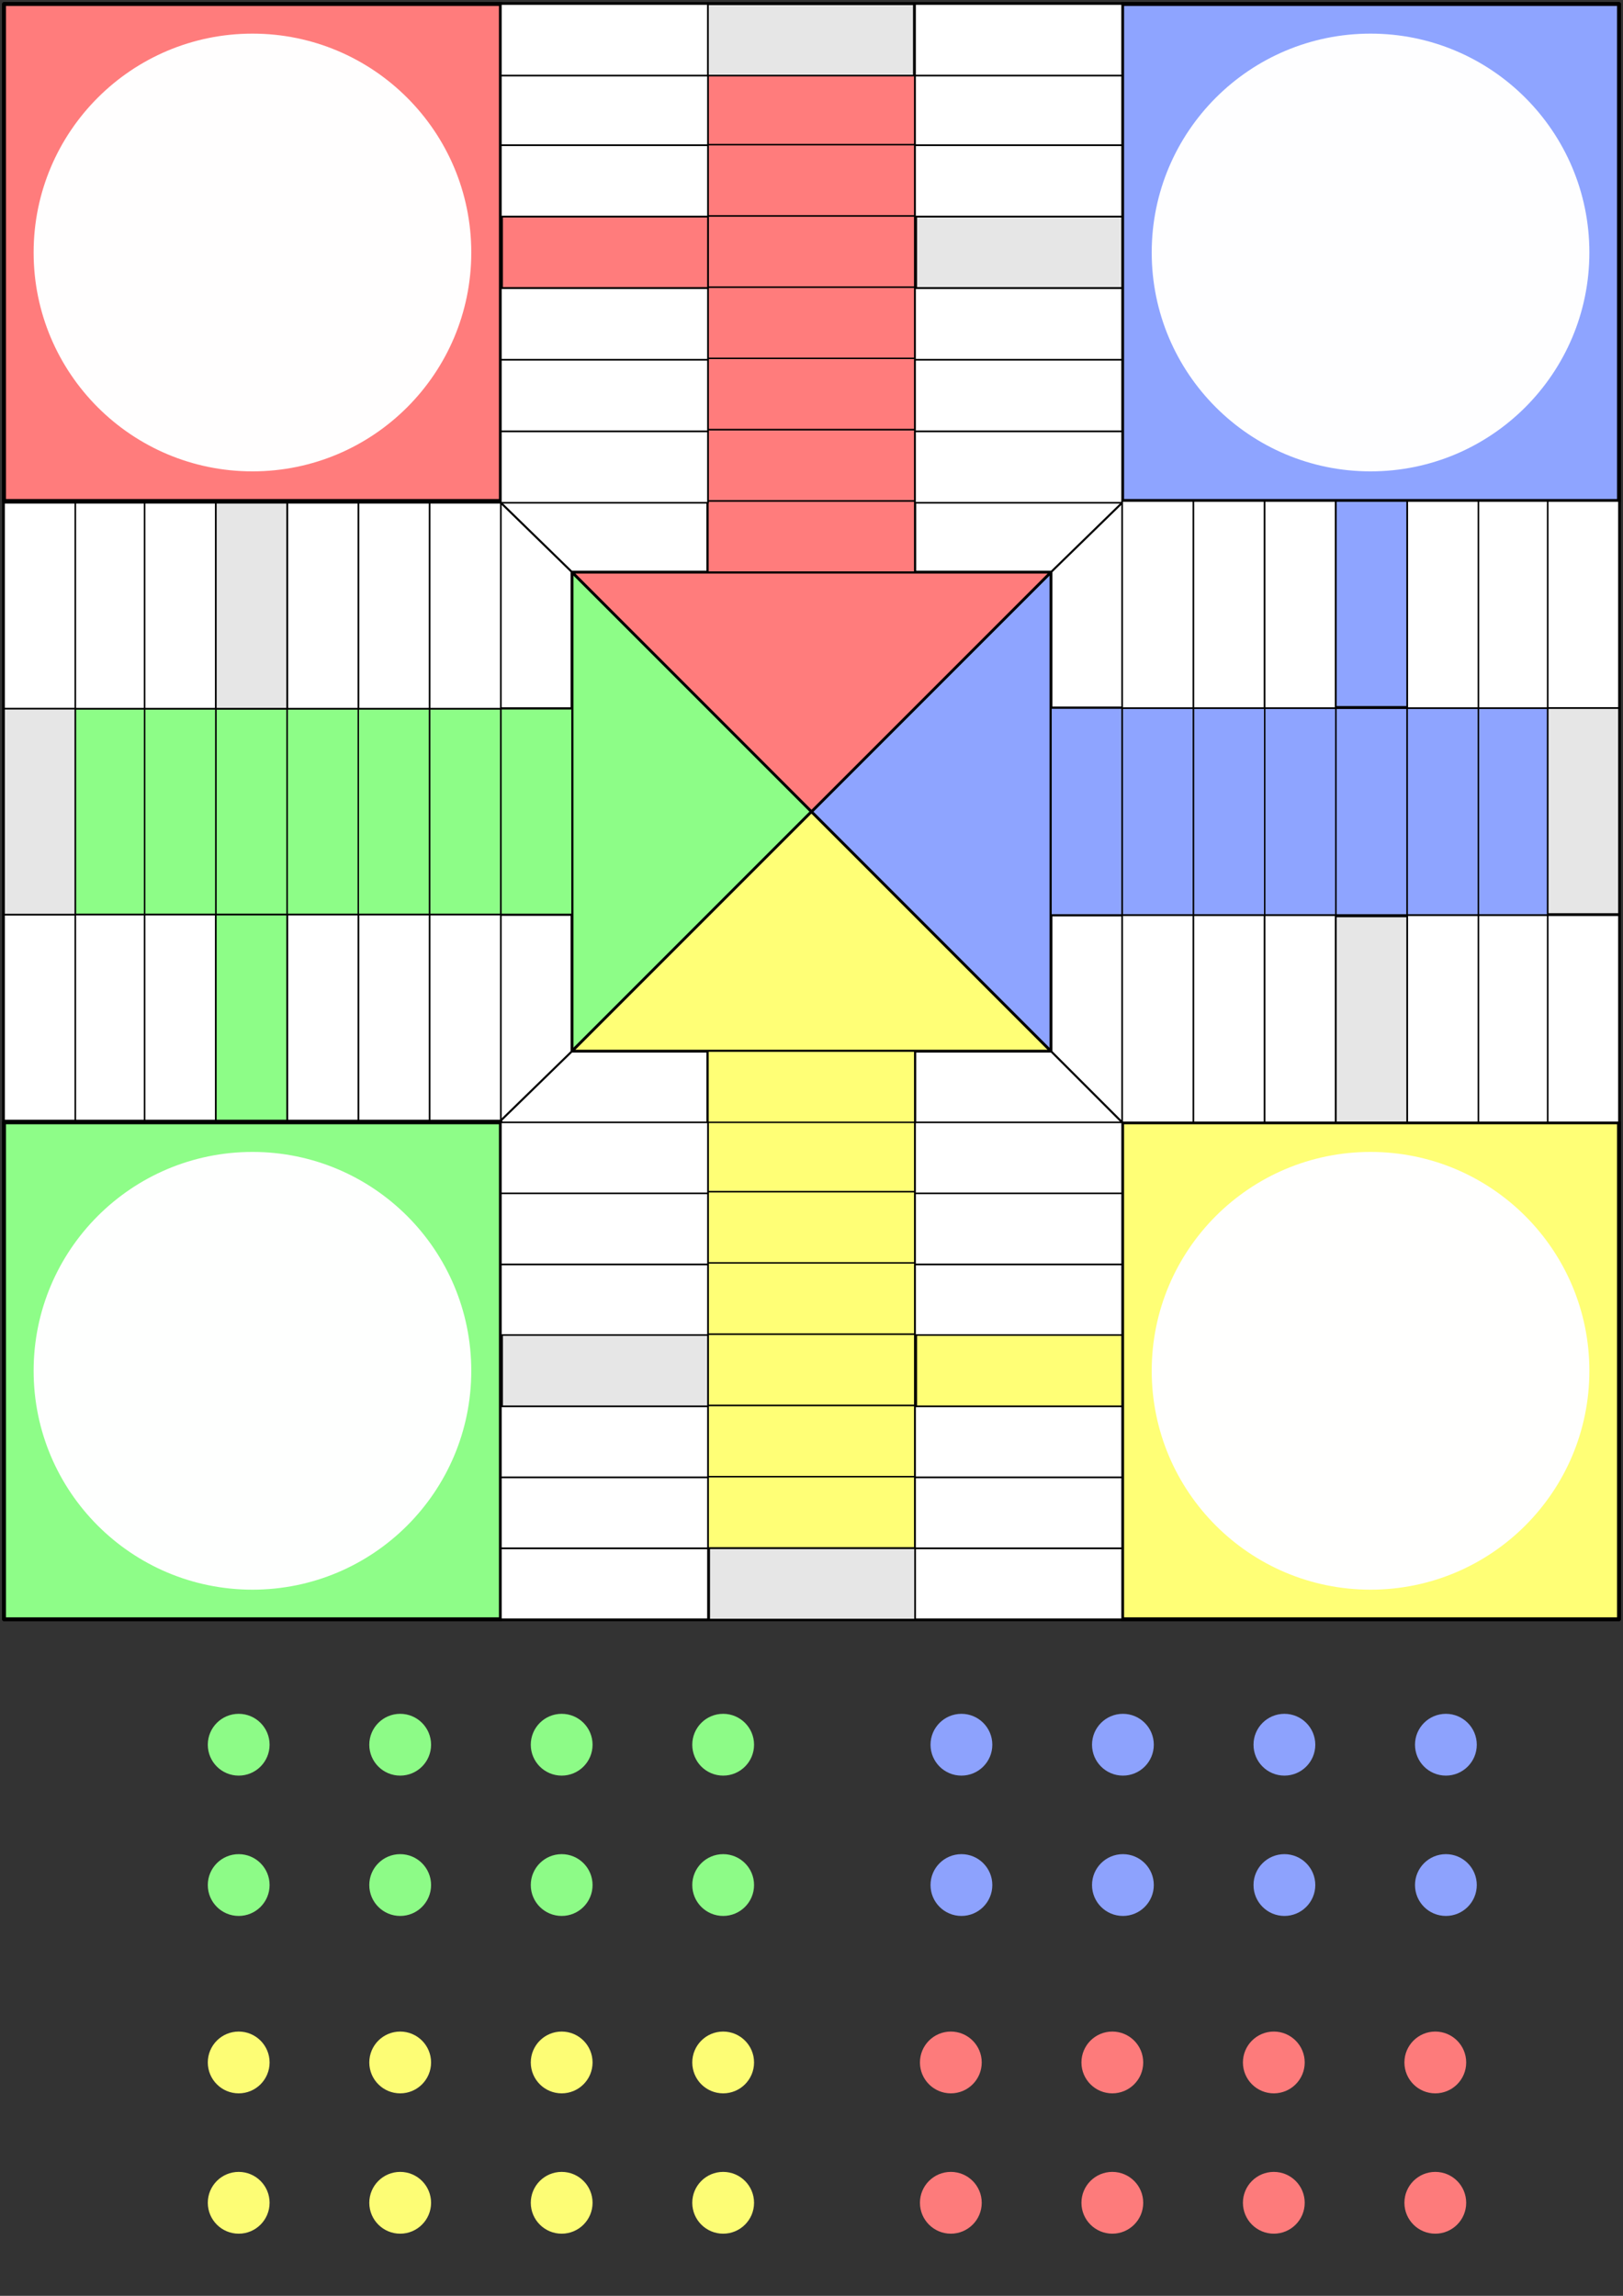 <?xml version="1.0" encoding="UTF-8" standalone="no"?>
<!-- Created with Inkscape (http://www.inkscape.org/) -->

<svg
   xmlns:dc="http://purl.org/dc/elements/1.1/"
   xmlns:cc="http://creativecommons.org/ns#"
   xmlns:rdf="http://www.w3.org/1999/02/22-rdf-syntax-ns#"
   xmlns:svg="http://www.w3.org/2000/svg"
   xmlns="http://www.w3.org/2000/svg"
   xmlns:sodipodi="http://sodipodi.sourceforge.net/DTD/sodipodi-0.dtd"
   xmlns:inkscape="http://www.inkscape.org/namespaces/inkscape"
   width="210mm"
   height="297mm"
   viewBox="0 0 210 297"
   version="1.1"
   id="svg8"
   inkscape:version="0.92.2 5c3e80d, 2017-08-06"
   sodipodi:docname="board.svg">
  <rect x="0" y="0" width="210" height="297" fill="#333333" stroke="none"/>
  <defs
     id="defs2" />
  <sodipodi:namedview
     id="base"
     pagecolor="#ffffff"
     bordercolor="#666666"
     borderopacity="1.0"
     inkscape:pageopacity="0.0"
     inkscape:pageshadow="2"
     inkscape:zoom="0.2730878"
     inkscape:cx="417.12947"
     inkscape:cy="626.01305"
     inkscape:document-units="mm"
     inkscape:current-layer="layer1"
     showgrid="false"
     inkscape:snap-intersection-paths="true"
     inkscape:object-paths="true"
     inkscape:window-width="1360"
     inkscape:window-height="768"
     inkscape:window-x="0"
     inkscape:window-y="0"
     inkscape:window-maximized="0" />
  <g
     inkscape:groupmode="layer"
     id="layer2"
     inkscape:label="back"
     sodipodi:insensitive="true">
    <rect
       style="opacity:1;fill:#ffffff;fill-opacity:1;stroke:#000000;stroke-width:0.5;stroke-linecap:round;stroke-linejoin:round;stroke-miterlimit:4;stroke-dasharray:none;stroke-dashoffset:0;stroke-opacity:1"
       id="rect815"
       width="208.953"
       height="208.953"
       x="0.524"
       y="0.524" />
  </g>
  <g
     inkscape:label="Layer 1"
     inkscape:groupmode="layer"
     id="layer1">
    <rect
       style="opacity:0.99;fill:#8dfd87;fill-opacity:1;stroke:#000000;stroke-width:0.5;stroke-linecap:round;stroke-linejoin:round;stroke-miterlimit:4;stroke-dasharray:none;stroke-dashoffset:0;stroke-opacity:1"
       id="rect819"
       width="64.283"
       height="64.283"
       x="0.524"
       y="145.193" />
    <rect
       y="145.193"
       x="145.193"
       height="64.283"
       width="64.283"
       id="rect821"
       style="opacity:1;fill:#ffff76;fill-opacity:1;stroke:#000000;stroke-width:0.5;stroke-linecap:round;stroke-linejoin:round;stroke-miterlimit:4;stroke-dasharray:none;stroke-dashoffset:0;stroke-opacity:1" />
    <rect
       style="opacity:1;fill:#8ea4ff;fill-opacity:1;stroke:#000000;stroke-width:0.5;stroke-linecap:round;stroke-linejoin:round;stroke-miterlimit:4;stroke-dasharray:none;stroke-dashoffset:0;stroke-opacity:1"
       id="rect823"
       width="64.283"
       height="64.283"
       x="145.193"
       y="0.524" />
    <rect
       y="0.524"
       x="0.524"
       height="64.283"
       width="64.283"
       id="rect825"
       style="opacity:1;fill:#ff7c7c;fill-opacity:1;stroke:#000000;stroke-width:0.5;stroke-linecap:round;stroke-linejoin:round;stroke-miterlimit:4;stroke-dasharray:none;stroke-dashoffset:0;stroke-opacity:1" />
    <rect
       y="74.027"
       x="74.027"
       height="61.945"
       width="61.945"
       id="rect817"
       style="opacity:1;fill:#ffffff;fill-opacity:1;stroke:#000000;stroke-width:0.396;stroke-linecap:round;stroke-linejoin:round;stroke-miterlimit:4;stroke-dasharray:none;stroke-dashoffset:0;stroke-opacity:1" />
    <path
       style="fill:#8dfd87;fill-opacity:1;stroke:#000000;stroke-width:0.349px;stroke-linecap:round;stroke-linejoin:round;stroke-opacity:1"
       d="M 74.027,74.027 105,105 74.027,135.973 V 74.027"
       id="path831"
       inkscape:connector-curvature="0" />
    <path
       style="fill:#ffff76;fill-opacity:1;stroke:#000000;stroke-width:0.349px;stroke-linecap:round;stroke-linejoin:round;stroke-opacity:1"
       d="m 74.027,135.973 30.973,-30.973 30.973,30.973 H 74.027"
       id="path833"
       inkscape:connector-curvature="0" />
    <path
       style="fill:#8ea4ff;fill-opacity:1;stroke:#000000;stroke-width:0.349px;stroke-linecap:round;stroke-linejoin:round;stroke-opacity:1"
       d="m 135.973,74.027 -30.973,30.973 30.973,30.973 z"
       id="path835"
       inkscape:connector-curvature="0" />
    <path
       style="fill:#ff7c7c;fill-opacity:1;stroke:#000000;stroke-width:0.349px;stroke-linecap:round;stroke-linejoin:round;stroke-opacity:1"
       d="M 74.027,74.027 105,105 135.973,74.027 Z"
       id="path837"
       inkscape:connector-curvature="0" />
    <g
       id="g968"
       transform="matrix(0.922,0,0,1.137,0.041,-14.395)"
       style="fill:#8dfd87;fill-opacity:1">
      <rect
         y="93.285"
         x="0.524"
         height="23.43"
         width="79.703"
         id="rect853"
         style="opacity:1;fill:#8dfd87;fill-opacity:1;stroke:#000000;stroke-width:0.297;stroke-linecap:round;stroke-linejoin:round;stroke-miterlimit:4;stroke-dasharray:none;stroke-dashoffset:0;stroke-opacity:1" />
      <rect
         y="93.286"
         x="70.23"
         height="23.427"
         width="9.997"
         id="rect931"
         style="opacity:1;fill:#8dfd87;fill-opacity:1;stroke:#000000;stroke-width:0.203;stroke-linecap:round;stroke-linejoin:round;stroke-miterlimit:4;stroke-dasharray:none;stroke-dashoffset:0;stroke-opacity:1" />
      <rect
         style="opacity:1;fill:#8dfd87;fill-opacity:1;stroke:#000000;stroke-width:0.203;stroke-linecap:round;stroke-linejoin:round;stroke-miterlimit:4;stroke-dasharray:none;stroke-dashoffset:0;stroke-opacity:1"
         id="rect945"
         width="9.997"
         height="23.427"
         x="60.233"
         y="93.286" />
      <rect
         y="93.286"
         x="50.235"
         height="23.427"
         width="9.997"
         id="rect947"
         style="opacity:1;fill:#8dfd87;fill-opacity:1;stroke:#000000;stroke-width:0.203;stroke-linecap:round;stroke-linejoin:round;stroke-miterlimit:4;stroke-dasharray:none;stroke-dashoffset:0;stroke-opacity:1" />
      <rect
         style="opacity:1;fill:#8dfd87;fill-opacity:1;stroke:#000000;stroke-width:0.203;stroke-linecap:round;stroke-linejoin:round;stroke-miterlimit:4;stroke-dasharray:none;stroke-dashoffset:0;stroke-opacity:1"
         id="rect949"
         width="9.997"
         height="23.427"
         x="40.238"
         y="93.286" />
      <rect
         y="93.286"
         x="30.241"
         height="23.427"
         width="9.997"
         id="rect951"
         style="opacity:1;fill:#8dfd87;fill-opacity:1;stroke:#000000;stroke-width:0.203;stroke-linecap:round;stroke-linejoin:round;stroke-miterlimit:4;stroke-dasharray:none;stroke-dashoffset:0;stroke-opacity:1" />
      <rect
         style="opacity:1;fill:#8dfd87;fill-opacity:1;stroke:#000000;stroke-width:0.203;stroke-linecap:round;stroke-linejoin:round;stroke-miterlimit:4;stroke-dasharray:none;stroke-dashoffset:0;stroke-opacity:1"
         id="rect953"
         width="9.997"
         height="23.427"
         x="20.244"
         y="93.286" />
      <rect
         y="93.286"
         x="10.247"
         height="23.427"
         width="9.997"
         id="rect955"
         style="opacity:1;fill:#8dfd87;fill-opacity:1;stroke:#000000;stroke-width:0.203;stroke-linecap:round;stroke-linejoin:round;stroke-miterlimit:4;stroke-dasharray:none;stroke-dashoffset:0;stroke-opacity:1" />
      <rect
         style="opacity:1;fill:#8dfd87;fill-opacity:1;stroke:#000000;stroke-width:0.203;stroke-linecap:round;stroke-linejoin:round;stroke-miterlimit:4;stroke-dasharray:none;stroke-dashoffset:0;stroke-opacity:1"
         id="rect957"
         width="9.997"
         height="23.427"
         x="0.524"
         y="93.286" />
    </g>
    <rect
       style="opacity:1;fill:#ffffff;fill-opacity:1;stroke:#000000;stroke-width:0.208;stroke-linecap:round;stroke-linejoin:round;stroke-miterlimit:4;stroke-dasharray:none;stroke-dashoffset:0;stroke-opacity:1"
       id="rect994"
       width="9.219"
       height="26.638"
       x="55.586"
       y="65.042" />
    <rect
       y="65.042"
       x="46.367"
       height="26.638"
       width="9.219"
       id="rect996"
       style="opacity:1;fill:#ffffff;fill-opacity:1;stroke:#000000;stroke-width:0.208;stroke-linecap:round;stroke-linejoin:round;stroke-miterlimit:4;stroke-dasharray:none;stroke-dashoffset:0;stroke-opacity:1" />
    <rect
       style="opacity:1;fill:#ffffff;fill-opacity:1;stroke:#000000;stroke-width:0.208;stroke-linecap:round;stroke-linejoin:round;stroke-miterlimit:4;stroke-dasharray:none;stroke-dashoffset:0;stroke-opacity:1"
       id="rect998"
       width="9.219"
       height="26.638"
       x="37.148"
       y="65.042" />
    <rect
       y="65.042"
       x="27.929"
       height="26.638"
       width="9.219"
       id="rect1000"
       style="opacity:1;fill:#ffffff;fill-opacity:1;stroke:#000000;stroke-width:0.208;stroke-linecap:round;stroke-linejoin:round;stroke-miterlimit:4;stroke-dasharray:none;stroke-dashoffset:0;stroke-opacity:1" />
    <rect
       style="opacity:1;fill:#ffffff;fill-opacity:1;stroke:#000000;stroke-width:0.208;stroke-linecap:round;stroke-linejoin:round;stroke-miterlimit:4;stroke-dasharray:none;stroke-dashoffset:0;stroke-opacity:1"
       id="rect1002"
       width="9.219"
       height="26.638"
       x="18.71"
       y="65.042" />
    <rect
       y="65.042"
       x="9.491"
       height="26.638"
       width="9.219"
       id="rect1004"
       style="opacity:1;fill:#ffffff;fill-opacity:1;stroke:#000000;stroke-width:0.208;stroke-linecap:round;stroke-linejoin:round;stroke-miterlimit:4;stroke-dasharray:none;stroke-dashoffset:0;stroke-opacity:1" />
    <rect
       style="opacity:1;fill:#ffffff;fill-opacity:1;stroke:#000000;stroke-width:0.208;stroke-linecap:round;stroke-linejoin:round;stroke-miterlimit:4;stroke-dasharray:none;stroke-dashoffset:0;stroke-opacity:1"
       id="rect1006"
       width="9.219"
       height="26.638"
       x="0.524"
       y="65.042" />
    <rect
       y="118.319"
       x="55.586"
       height="26.638"
       width="9.219"
       id="rect1014"
       style="opacity:1;fill:#ffffff;fill-opacity:1;stroke:#000000;stroke-width:0.208;stroke-linecap:round;stroke-linejoin:round;stroke-miterlimit:4;stroke-dasharray:none;stroke-dashoffset:0;stroke-opacity:1" />
    <rect
       style="opacity:1;fill:#ffffff;fill-opacity:1;stroke:#000000;stroke-width:0.208;stroke-linecap:round;stroke-linejoin:round;stroke-miterlimit:4;stroke-dasharray:none;stroke-dashoffset:0;stroke-opacity:1"
       id="rect1016"
       width="9.219"
       height="26.638"
       x="46.367"
       y="118.319" />
    <rect
       y="118.319"
       x="37.148"
       height="26.638"
       width="9.219"
       id="rect1018"
       style="opacity:1;fill:#ffffff;fill-opacity:1;stroke:#000000;stroke-width:0.208;stroke-linecap:round;stroke-linejoin:round;stroke-miterlimit:4;stroke-dasharray:none;stroke-dashoffset:0;stroke-opacity:1" />
    <rect
       style="opacity:1;fill:#ffffff;fill-opacity:1;stroke:#000000;stroke-width:0.208;stroke-linecap:round;stroke-linejoin:round;stroke-miterlimit:4;stroke-dasharray:none;stroke-dashoffset:0;stroke-opacity:1"
       id="rect1020"
       width="9.219"
       height="26.638"
       x="27.929"
       y="118.319" />
    <rect
       y="118.319"
       x="18.71"
       height="26.638"
       width="9.219"
       id="rect1022"
       style="opacity:1;fill:#ffffff;fill-opacity:1;stroke:#000000;stroke-width:0.208;stroke-linecap:round;stroke-linejoin:round;stroke-miterlimit:4;stroke-dasharray:none;stroke-dashoffset:0;stroke-opacity:1" />
    <rect
       style="opacity:1;fill:#ffffff;fill-opacity:1;stroke:#000000;stroke-width:0.208;stroke-linecap:round;stroke-linejoin:round;stroke-miterlimit:4;stroke-dasharray:none;stroke-dashoffset:0;stroke-opacity:1"
       id="rect1024"
       width="9.219"
       height="26.638"
       x="9.491"
       y="118.319" />
    <rect
       y="118.319"
       x="0.524"
       height="26.638"
       width="9.219"
       id="rect1026"
       style="opacity:1;fill:#ffffff;fill-opacity:1;stroke:#000000;stroke-width:0.208;stroke-linecap:round;stroke-linejoin:round;stroke-miterlimit:4;stroke-dasharray:none;stroke-dashoffset:0;stroke-opacity:1" />
    <g
       transform="matrix(0,0.922,-1.144,0,225.096,0.041)"
       id="g1080"
       style="fill:#ff7c7c;fill-opacity:1">
      <rect
         style="opacity:1;fill:#ff7c7c;fill-opacity:1;stroke:#000000;stroke-width:0.297;stroke-linecap:round;stroke-linejoin:round;stroke-miterlimit:4;stroke-dasharray:none;stroke-dashoffset:0;stroke-opacity:1"
         id="rect1062"
         width="79.703"
         height="23.43"
         x="0.524"
         y="93.285" />
      <rect
         style="opacity:1;fill:#ff7c7c;fill-opacity:1;stroke:#000000;stroke-width:0.203;stroke-linecap:round;stroke-linejoin:round;stroke-miterlimit:4;stroke-dasharray:none;stroke-dashoffset:0;stroke-opacity:1"
         id="rect1064"
         width="9.997"
         height="23.427"
         x="70.23"
         y="93.286" />
      <rect
         y="93.286"
         x="60.233"
         height="23.427"
         width="9.997"
         id="rect1066"
         style="opacity:1;fill:#ff7c7c;fill-opacity:1;stroke:#000000;stroke-width:0.203;stroke-linecap:round;stroke-linejoin:round;stroke-miterlimit:4;stroke-dasharray:none;stroke-dashoffset:0;stroke-opacity:1" />
      <rect
         style="opacity:1;fill:#ff7c7c;fill-opacity:1;stroke:#000000;stroke-width:0.203;stroke-linecap:round;stroke-linejoin:round;stroke-miterlimit:4;stroke-dasharray:none;stroke-dashoffset:0;stroke-opacity:1"
         id="rect1068"
         width="9.997"
         height="23.427"
         x="50.235"
         y="93.286" />
      <rect
         y="93.286"
         x="40.238"
         height="23.427"
         width="9.997"
         id="rect1070"
         style="opacity:1;fill:#ff7c7c;fill-opacity:1;stroke:#000000;stroke-width:0.203;stroke-linecap:round;stroke-linejoin:round;stroke-miterlimit:4;stroke-dasharray:none;stroke-dashoffset:0;stroke-opacity:1" />
      <rect
         style="opacity:1;fill:#ff7c7c;fill-opacity:1;stroke:#000000;stroke-width:0.203;stroke-linecap:round;stroke-linejoin:round;stroke-miterlimit:4;stroke-dasharray:none;stroke-dashoffset:0;stroke-opacity:1"
         id="rect1072"
         width="9.997"
         height="23.427"
         x="30.241"
         y="93.286" />
      <rect
         y="93.286"
         x="20.244"
         height="23.427"
         width="9.997"
         id="rect1074"
         style="opacity:1;fill:#ff7c7c;fill-opacity:1;stroke:#000000;stroke-width:0.203;stroke-linecap:round;stroke-linejoin:round;stroke-miterlimit:4;stroke-dasharray:none;stroke-dashoffset:0;stroke-opacity:1" />
      <rect
         style="opacity:1;fill:#ff7c7c;fill-opacity:1;stroke:#000000;stroke-width:0.203;stroke-linecap:round;stroke-linejoin:round;stroke-miterlimit:4;stroke-dasharray:none;stroke-dashoffset:0;stroke-opacity:1"
         id="rect1076"
         width="9.997"
         height="23.427"
         x="10.247"
         y="93.286" />
      <rect
         y="93.286"
         x="0.524"
         height="23.427"
         width="9.997"
         id="rect1078"
         style="opacity:1;fill:#ff7c7c;fill-opacity:1;stroke:#000000;stroke-width:0.203;stroke-linecap:round;stroke-linejoin:round;stroke-miterlimit:4;stroke-dasharray:none;stroke-dashoffset:0;stroke-opacity:1" />
    </g>
    <rect
       y="-145.193"
       x="55.787"
       height="26.796"
       width="9.253"
       id="rect1086"
       style="opacity:1;fill:#ffffff;fill-opacity:1;stroke:#000000;stroke-width:0.209;stroke-linecap:round;stroke-linejoin:round;stroke-miterlimit:4;stroke-dasharray:none;stroke-dashoffset:0;stroke-opacity:1"
       transform="rotate(90)" />
    <rect
       style="opacity:1;fill:#ffffff;fill-opacity:1;stroke:#000000;stroke-width:0.209;stroke-linecap:round;stroke-linejoin:round;stroke-miterlimit:4;stroke-dasharray:none;stroke-dashoffset:0;stroke-opacity:1"
       id="rect1088"
       width="9.253"
       height="26.795"
       x="46.535"
       y="-145.192"
       transform="rotate(90)" />
    <rect
       y="-145.192"
       x="37.282"
       height="26.795"
       width="9.253"
       id="rect1090"
       style="opacity:1;fill:#ffffff;fill-opacity:1;stroke:#000000;stroke-width:0.209;stroke-linecap:round;stroke-linejoin:round;stroke-miterlimit:4;stroke-dasharray:none;stroke-dashoffset:0;stroke-opacity:1"
       transform="rotate(90)" />
    <rect
       style="opacity:1;fill:#ffffff;fill-opacity:1;stroke:#000000;stroke-width:0.209;stroke-linecap:round;stroke-linejoin:round;stroke-miterlimit:4;stroke-dasharray:none;stroke-dashoffset:0;stroke-opacity:1"
       id="rect1092"
       width="9.253"
       height="26.795"
       x="28.029"
       y="-145.192"
       transform="rotate(90)" />
    <rect
       y="-145.192"
       x="18.776"
       height="26.795"
       width="9.253"
       id="rect1094"
       style="opacity:1;fill:#ffffff;fill-opacity:1;stroke:#000000;stroke-width:0.209;stroke-linecap:round;stroke-linejoin:round;stroke-miterlimit:4;stroke-dasharray:none;stroke-dashoffset:0;stroke-opacity:1"
       transform="rotate(90)" />
    <rect
       style="opacity:1;fill:#ffffff;fill-opacity:1;stroke:#000000;stroke-width:0.209;stroke-linecap:round;stroke-linejoin:round;stroke-miterlimit:4;stroke-dasharray:none;stroke-dashoffset:0;stroke-opacity:1"
       id="rect1096"
       width="9.253"
       height="26.795"
       x="9.524"
       y="-145.192"
       transform="rotate(90)" />
    <rect
       y="-145.192"
       x="0.524"
       height="26.795"
       width="9.253"
       id="rect1098"
       style="opacity:1;fill:#ffffff;fill-opacity:1;stroke:#000000;stroke-width:0.209;stroke-linecap:round;stroke-linejoin:round;stroke-miterlimit:4;stroke-dasharray:none;stroke-dashoffset:0;stroke-opacity:1"
       transform="rotate(90)" />
    <rect
       style="opacity:1;fill:#ffffff;fill-opacity:1;stroke:#000000;stroke-width:0.209;stroke-linecap:round;stroke-linejoin:round;stroke-miterlimit:4;stroke-dasharray:none;stroke-dashoffset:0;stroke-opacity:1"
       id="rect1106"
       width="9.253"
       height="26.795"
       x="55.788"
       y="-91.602"
       transform="rotate(90)" />
    <rect
       y="-91.602"
       x="46.535"
       height="26.795"
       width="9.253"
       id="rect1108"
       style="opacity:1;fill:#ffffff;fill-opacity:1;stroke:#000000;stroke-width:0.209;stroke-linecap:round;stroke-linejoin:round;stroke-miterlimit:4;stroke-dasharray:none;stroke-dashoffset:0;stroke-opacity:1"
       transform="rotate(90)" />
    <rect
       style="opacity:1;fill:#ffffff;fill-opacity:1;stroke:#000000;stroke-width:0.209;stroke-linecap:round;stroke-linejoin:round;stroke-miterlimit:4;stroke-dasharray:none;stroke-dashoffset:0;stroke-opacity:1"
       id="rect1110"
       width="9.253"
       height="26.795"
       x="37.282"
       y="-91.602"
       transform="rotate(90)" />
    <rect
       y="-91.602"
       x="28.029"
       height="26.795"
       width="9.253"
       id="rect1112"
       style="opacity:1;fill:#ffffff;fill-opacity:1;stroke:#000000;stroke-width:0.209;stroke-linecap:round;stroke-linejoin:round;stroke-miterlimit:4;stroke-dasharray:none;stroke-dashoffset:0;stroke-opacity:1"
       transform="rotate(90)" />
    <rect
       style="opacity:1;fill:#ffffff;fill-opacity:1;stroke:#000000;stroke-width:0.209;stroke-linecap:round;stroke-linejoin:round;stroke-miterlimit:4;stroke-dasharray:none;stroke-dashoffset:0;stroke-opacity:1"
       id="rect1114"
       width="9.253"
       height="26.795"
       x="18.776"
       y="-91.602"
       transform="rotate(90)" />
    <rect
       y="-91.602"
       x="9.524"
       height="26.795"
       width="9.253"
       id="rect1116"
       style="opacity:1;fill:#ffffff;fill-opacity:1;stroke:#000000;stroke-width:0.209;stroke-linecap:round;stroke-linejoin:round;stroke-miterlimit:4;stroke-dasharray:none;stroke-dashoffset:0;stroke-opacity:1"
       transform="rotate(90)" />
    <rect
       style="opacity:1;fill:#ffffff;fill-opacity:1;stroke:#000000;stroke-width:0.209;stroke-linecap:round;stroke-linejoin:round;stroke-miterlimit:4;stroke-dasharray:none;stroke-dashoffset:0;stroke-opacity:1"
       id="rect1118"
       width="9.253"
       height="26.795"
       x="0.524"
       y="-91.602"
       transform="rotate(90)" />
    <g
       id="g1142"
       transform="matrix(-0.922,0,0,-1.144,209.959,225.099)"
       style="fill:#8ea4ff;fill-opacity:1">
      <rect
         y="93.285"
         x="0.524"
         height="23.43"
         width="79.703"
         id="rect1124"
         style="opacity:1;fill:#8ea4ff;fill-opacity:1;stroke:#000000;stroke-width:0.297;stroke-linecap:round;stroke-linejoin:round;stroke-miterlimit:4;stroke-dasharray:none;stroke-dashoffset:0;stroke-opacity:1" />
      <rect
         y="93.286"
         x="70.23"
         height="23.427"
         width="9.997"
         id="rect1126"
         style="opacity:1;fill:#8ea4ff;fill-opacity:1;stroke:#000000;stroke-width:0.203;stroke-linecap:round;stroke-linejoin:round;stroke-miterlimit:4;stroke-dasharray:none;stroke-dashoffset:0;stroke-opacity:1" />
      <rect
         style="opacity:1;fill:#8ea4ff;fill-opacity:1;stroke:#000000;stroke-width:0.203;stroke-linecap:round;stroke-linejoin:round;stroke-miterlimit:4;stroke-dasharray:none;stroke-dashoffset:0;stroke-opacity:1"
         id="rect1128"
         width="9.997"
         height="23.427"
         x="60.233"
         y="93.286" />
      <rect
         y="93.286"
         x="50.235"
         height="23.427"
         width="9.997"
         id="rect1130"
         style="opacity:1;fill:#8ea4ff;fill-opacity:1;stroke:#000000;stroke-width:0.203;stroke-linecap:round;stroke-linejoin:round;stroke-miterlimit:4;stroke-dasharray:none;stroke-dashoffset:0;stroke-opacity:1" />
      <rect
         style="opacity:1;fill:#8ea4ff;fill-opacity:1;stroke:#000000;stroke-width:0.203;stroke-linecap:round;stroke-linejoin:round;stroke-miterlimit:4;stroke-dasharray:none;stroke-dashoffset:0;stroke-opacity:1"
         id="rect1132"
         width="9.997"
         height="23.427"
         x="40.238"
         y="93.286" />
      <rect
         y="93.286"
         x="30.241"
         height="23.427"
         width="9.997"
         id="rect1134"
         style="opacity:1;fill:#8ea4ff;fill-opacity:1;stroke:#000000;stroke-width:0.203;stroke-linecap:round;stroke-linejoin:round;stroke-miterlimit:4;stroke-dasharray:none;stroke-dashoffset:0;stroke-opacity:1" />
      <rect
         style="opacity:1;fill:#8ea4ff;fill-opacity:1;stroke:#000000;stroke-width:0.203;stroke-linecap:round;stroke-linejoin:round;stroke-miterlimit:4;stroke-dasharray:none;stroke-dashoffset:0;stroke-opacity:1"
         id="rect1136"
         width="9.997"
         height="23.427"
         x="20.244"
         y="93.286" />
      <rect
         y="93.286"
         x="10.247"
         height="23.427"
         width="9.997"
         id="rect1138"
         style="opacity:1;fill:#8ea4ff;fill-opacity:1;stroke:#000000;stroke-width:0.203;stroke-linecap:round;stroke-linejoin:round;stroke-miterlimit:4;stroke-dasharray:none;stroke-dashoffset:0;stroke-opacity:1" />
      <rect
         style="opacity:1;fill:#8ea4ff;fill-opacity:1;stroke:#000000;stroke-width:0.203;stroke-linecap:round;stroke-linejoin:round;stroke-miterlimit:4;stroke-dasharray:none;stroke-dashoffset:0;stroke-opacity:1"
         id="rect1140"
         width="9.997"
         height="23.427"
         x="0.524"
         y="93.286" />
    </g>
    <rect
       style="opacity:1;fill:#ffffff;fill-opacity:1;stroke:#000000;stroke-width:0.208;stroke-linecap:round;stroke-linejoin:round;stroke-miterlimit:4;stroke-dasharray:none;stroke-dashoffset:0;stroke-opacity:1"
       id="rect1148"
       width="9.219"
       height="26.795"
       x="-154.412"
       y="-145.194"
       transform="scale(-1)" />
    <rect
       y="-145.194"
       x="-163.631"
       height="26.795"
       width="9.219"
       id="rect1150"
       style="opacity:1;fill:#ffffff;fill-opacity:1;stroke:#000000;stroke-width:0.208;stroke-linecap:round;stroke-linejoin:round;stroke-miterlimit:4;stroke-dasharray:none;stroke-dashoffset:0;stroke-opacity:1"
       transform="scale(-1)" />
    <rect
       style="opacity:1;fill:#ffffff;fill-opacity:1;stroke:#000000;stroke-width:0.208;stroke-linecap:round;stroke-linejoin:round;stroke-miterlimit:4;stroke-dasharray:none;stroke-dashoffset:0;stroke-opacity:1"
       id="rect1152"
       width="9.219"
       height="26.795"
       x="-172.85"
       y="-145.194"
       transform="scale(-1)" />
    <rect
       y="-145.194"
       x="-182.07"
       height="26.795"
       width="9.219"
       id="rect1154"
       style="opacity:1;fill:#ffffff;fill-opacity:1;stroke:#000000;stroke-width:0.208;stroke-linecap:round;stroke-linejoin:round;stroke-miterlimit:4;stroke-dasharray:none;stroke-dashoffset:0;stroke-opacity:1"
       transform="scale(-1)" />
    <rect
       style="opacity:1;fill:#ffffff;fill-opacity:1;stroke:#000000;stroke-width:0.208;stroke-linecap:round;stroke-linejoin:round;stroke-miterlimit:4;stroke-dasharray:none;stroke-dashoffset:0;stroke-opacity:1"
       id="rect1156"
       width="9.219"
       height="26.795"
       x="-191.289"
       y="-145.194"
       transform="scale(-1)" />
    <rect
       y="-145.194"
       x="-200.509"
       height="26.795"
       width="9.219"
       id="rect1158"
       style="opacity:1;fill:#ffffff;fill-opacity:1;stroke:#000000;stroke-width:0.208;stroke-linecap:round;stroke-linejoin:round;stroke-miterlimit:4;stroke-dasharray:none;stroke-dashoffset:0;stroke-opacity:1"
       transform="scale(-1)" />
    <rect
       style="opacity:1;fill:#ffffff;fill-opacity:1;stroke:#000000;stroke-width:0.208;stroke-linecap:round;stroke-linejoin:round;stroke-miterlimit:4;stroke-dasharray:none;stroke-dashoffset:0;stroke-opacity:1"
       id="rect1160"
       width="9.219"
       height="26.795"
       x="-209.476"
       y="-145.194"
       transform="scale(-1)" />
    <rect
       y="-91.604"
       x="-154.412"
       height="26.795"
       width="9.219"
       id="rect1168"
       style="opacity:1;fill:#ffffff;fill-opacity:1;stroke:#000000;stroke-width:0.208;stroke-linecap:round;stroke-linejoin:round;stroke-miterlimit:4;stroke-dasharray:none;stroke-dashoffset:0;stroke-opacity:1"
       transform="scale(-1)" />
    <rect
       style="opacity:1;fill:#ffffff;fill-opacity:1;stroke:#000000;stroke-width:0.208;stroke-linecap:round;stroke-linejoin:round;stroke-miterlimit:4;stroke-dasharray:none;stroke-dashoffset:0;stroke-opacity:1"
       id="rect1170"
       width="9.219"
       height="26.795"
       x="-163.631"
       y="-91.604"
       transform="scale(-1)" />
    <rect
       y="-91.604"
       x="-172.85"
       height="26.795"
       width="9.219"
       id="rect1172"
       style="opacity:1;fill:#ffffff;fill-opacity:1;stroke:#000000;stroke-width:0.208;stroke-linecap:round;stroke-linejoin:round;stroke-miterlimit:4;stroke-dasharray:none;stroke-dashoffset:0;stroke-opacity:1"
       transform="scale(-1)" />
    <rect
       style="opacity:1;fill:#ffffff;fill-opacity:1;stroke:#000000;stroke-width:0.208;stroke-linecap:round;stroke-linejoin:round;stroke-miterlimit:4;stroke-dasharray:none;stroke-dashoffset:0;stroke-opacity:1"
       id="rect1174"
       width="9.219"
       height="26.795"
       x="-182.07"
       y="-91.604"
       transform="scale(-1)" />
    <rect
       y="-91.604"
       x="-191.289"
       height="26.795"
       width="9.219"
       id="rect1176"
       style="opacity:1;fill:#ffffff;fill-opacity:1;stroke:#000000;stroke-width:0.208;stroke-linecap:round;stroke-linejoin:round;stroke-miterlimit:4;stroke-dasharray:none;stroke-dashoffset:0;stroke-opacity:1"
       transform="scale(-1)" />
    <rect
       style="opacity:1;fill:#ffffff;fill-opacity:1;stroke:#000000;stroke-width:0.208;stroke-linecap:round;stroke-linejoin:round;stroke-miterlimit:4;stroke-dasharray:none;stroke-dashoffset:0;stroke-opacity:1"
       id="rect1178"
       width="9.219"
       height="26.795"
       x="-200.509"
       y="-91.604"
       transform="scale(-1)" />
    <rect
       y="-91.604"
       x="-209.476"
       height="26.795"
       width="9.219"
       id="rect1180"
       style="opacity:1;fill:#ffffff;fill-opacity:1;stroke:#000000;stroke-width:0.208;stroke-linecap:round;stroke-linejoin:round;stroke-miterlimit:4;stroke-dasharray:none;stroke-dashoffset:0;stroke-opacity:1"
       transform="scale(-1)" />
    <g
       transform="matrix(0,0.922,-1.144,0,225.099,135.49)"
       id="g1204"
       style="fill:#ffff76;fill-opacity:1">
      <rect
         style="opacity:1;fill:#ffff76;fill-opacity:1;stroke:#000000;stroke-width:0.297;stroke-linecap:round;stroke-linejoin:round;stroke-miterlimit:4;stroke-dasharray:none;stroke-dashoffset:0;stroke-opacity:1"
         id="rect1186"
         width="79.703"
         height="23.43"
         x="0.524"
         y="93.285" />
      <rect
         style="opacity:1;fill:#ffff76;fill-opacity:1;stroke:#000000;stroke-width:0.203;stroke-linecap:round;stroke-linejoin:round;stroke-miterlimit:4;stroke-dasharray:none;stroke-dashoffset:0;stroke-opacity:1"
         id="rect1188"
         width="9.997"
         height="23.427"
         x="70.23"
         y="93.286" />
      <rect
         y="93.286"
         x="60.233"
         height="23.427"
         width="9.997"
         id="rect1190"
         style="opacity:1;fill:#ffff76;fill-opacity:1;stroke:#000000;stroke-width:0.203;stroke-linecap:round;stroke-linejoin:round;stroke-miterlimit:4;stroke-dasharray:none;stroke-dashoffset:0;stroke-opacity:1" />
      <rect
         style="opacity:1;fill:#ffff76;fill-opacity:1;stroke:#000000;stroke-width:0.203;stroke-linecap:round;stroke-linejoin:round;stroke-miterlimit:4;stroke-dasharray:none;stroke-dashoffset:0;stroke-opacity:1"
         id="rect1192"
         width="9.997"
         height="23.427"
         x="50.235"
         y="93.286" />
      <rect
         y="93.286"
         x="40.238"
         height="23.427"
         width="9.997"
         id="rect1194"
         style="opacity:1;fill:#ffff76;fill-opacity:1;stroke:#000000;stroke-width:0.203;stroke-linecap:round;stroke-linejoin:round;stroke-miterlimit:4;stroke-dasharray:none;stroke-dashoffset:0;stroke-opacity:1" />
      <rect
         style="opacity:1;fill:#ffff76;fill-opacity:1;stroke:#000000;stroke-width:0.203;stroke-linecap:round;stroke-linejoin:round;stroke-miterlimit:4;stroke-dasharray:none;stroke-dashoffset:0;stroke-opacity:1"
         id="rect1196"
         width="9.997"
         height="23.427"
         x="30.241"
         y="93.286" />
      <rect
         y="93.286"
         x="20.244"
         height="23.427"
         width="9.997"
         id="rect1198"
         style="opacity:1;fill:#ffff76;fill-opacity:1;stroke:#000000;stroke-width:0.203;stroke-linecap:round;stroke-linejoin:round;stroke-miterlimit:4;stroke-dasharray:none;stroke-dashoffset:0;stroke-opacity:1" />
      <rect
         style="opacity:1;fill:#ffff76;fill-opacity:1;stroke:#000000;stroke-width:0.203;stroke-linecap:round;stroke-linejoin:round;stroke-miterlimit:4;stroke-dasharray:none;stroke-dashoffset:0;stroke-opacity:1"
         id="rect1200"
         width="9.997"
         height="23.427"
         x="10.247"
         y="93.286" />
      <rect
         y="93.286"
         x="0.524"
         height="23.427"
         width="9.997"
         id="rect1202"
         style="opacity:1;fill:#ffff76;fill-opacity:1;stroke:#000000;stroke-width:0.203;stroke-linecap:round;stroke-linejoin:round;stroke-miterlimit:4;stroke-dasharray:none;stroke-dashoffset:0;stroke-opacity:1" />
    </g>
    <rect
       style="opacity:1;fill:#ffffff;fill-opacity:1;stroke:#000000;stroke-width:0.208;stroke-linecap:round;stroke-linejoin:round;stroke-miterlimit:4;stroke-dasharray:none;stroke-dashoffset:0;stroke-opacity:1"
       id="rect1208"
       width="9.183"
       height="26.795"
       x="200.293"
       y="-145.194"
       transform="rotate(90)" />
    <rect
       y="-145.194"
       x="191.11"
       height="26.795"
       width="9.183"
       id="rect1210"
       style="opacity:1;fill:#ffffff;fill-opacity:1;stroke:#000000;stroke-width:0.208;stroke-linecap:round;stroke-linejoin:round;stroke-miterlimit:4;stroke-dasharray:none;stroke-dashoffset:0;stroke-opacity:1"
       transform="rotate(90)" />
    <rect
       style="opacity:1;fill:#ffffff;fill-opacity:1;stroke:#000000;stroke-width:0.208;stroke-linecap:round;stroke-linejoin:round;stroke-miterlimit:4;stroke-dasharray:none;stroke-dashoffset:0;stroke-opacity:1"
       id="rect1212"
       width="9.183"
       height="26.795"
       x="181.927"
       y="-145.194"
       transform="rotate(90)" />
    <rect
       y="-145.194"
       x="172.744"
       height="26.795"
       width="9.183"
       id="rect1214"
       style="opacity:1;fill:#ffffff;fill-opacity:1;stroke:#000000;stroke-width:0.208;stroke-linecap:round;stroke-linejoin:round;stroke-miterlimit:4;stroke-dasharray:none;stroke-dashoffset:0;stroke-opacity:1"
       transform="rotate(90)" />
    <rect
       style="opacity:1;fill:#ffffff;fill-opacity:1;stroke:#000000;stroke-width:0.208;stroke-linecap:round;stroke-linejoin:round;stroke-miterlimit:4;stroke-dasharray:none;stroke-dashoffset:0;stroke-opacity:1"
       id="rect1216"
       width="9.183"
       height="26.795"
       x="163.562"
       y="-145.194"
       transform="rotate(90)" />
    <rect
       y="-145.194"
       x="154.379"
       height="26.795"
       width="9.183"
       id="rect1218"
       style="opacity:1;fill:#ffffff;fill-opacity:1;stroke:#000000;stroke-width:0.208;stroke-linecap:round;stroke-linejoin:round;stroke-miterlimit:4;stroke-dasharray:none;stroke-dashoffset:0;stroke-opacity:1"
       transform="rotate(90)" />
    <rect
       style="opacity:1;fill:#ffffff;fill-opacity:1;stroke:#000000;stroke-width:0.208;stroke-linecap:round;stroke-linejoin:round;stroke-miterlimit:4;stroke-dasharray:none;stroke-dashoffset:0;stroke-opacity:1"
       id="rect1220"
       width="9.183"
       height="26.795"
       x="145.196"
       y="-145.194"
       transform="rotate(90)" />
    <rect
       y="-91.604"
       x="200.293"
       height="26.795"
       width="9.183"
       id="rect1228"
       style="opacity:1;fill:#ffffff;fill-opacity:1;stroke:#000000;stroke-width:0.208;stroke-linecap:round;stroke-linejoin:round;stroke-miterlimit:4;stroke-dasharray:none;stroke-dashoffset:0;stroke-opacity:1"
       transform="rotate(90)" />
    <rect
       style="opacity:1;fill:#ffffff;fill-opacity:1;stroke:#000000;stroke-width:0.208;stroke-linecap:round;stroke-linejoin:round;stroke-miterlimit:4;stroke-dasharray:none;stroke-dashoffset:0;stroke-opacity:1"
       id="rect1230"
       width="9.183"
       height="26.795"
       x="191.11"
       y="-91.604"
       transform="rotate(90)" />
    <rect
       y="-91.604"
       x="181.927"
       height="26.795"
       width="9.183"
       id="rect1232"
       style="opacity:1;fill:#ffffff;fill-opacity:1;stroke:#000000;stroke-width:0.208;stroke-linecap:round;stroke-linejoin:round;stroke-miterlimit:4;stroke-dasharray:none;stroke-dashoffset:0;stroke-opacity:1"
       transform="rotate(90)" />
    <rect
       style="opacity:1;fill:#ffffff;fill-opacity:1;stroke:#000000;stroke-width:0.208;stroke-linecap:round;stroke-linejoin:round;stroke-miterlimit:4;stroke-dasharray:none;stroke-dashoffset:0;stroke-opacity:1"
       id="rect1234"
       width="9.183"
       height="26.795"
       x="172.744"
       y="-91.604"
       transform="rotate(90)" />
    <rect
       y="-91.604"
       x="163.562"
       height="26.795"
       width="9.183"
       id="rect1236"
       style="opacity:1;fill:#ffffff;fill-opacity:1;stroke:#000000;stroke-width:0.208;stroke-linecap:round;stroke-linejoin:round;stroke-miterlimit:4;stroke-dasharray:none;stroke-dashoffset:0;stroke-opacity:1"
       transform="rotate(90)" />
    <rect
       style="opacity:1;fill:#ffffff;fill-opacity:1;stroke:#000000;stroke-width:0.208;stroke-linecap:round;stroke-linejoin:round;stroke-miterlimit:4;stroke-dasharray:none;stroke-dashoffset:0;stroke-opacity:1"
       id="rect1238"
       width="9.183"
       height="26.795"
       x="154.379"
       y="-91.604"
       transform="rotate(90)" />
    <rect
       y="-91.604"
       x="145.196"
       height="26.795"
       width="9.183"
       id="rect1240"
       style="opacity:1;fill:#ffffff;fill-opacity:1;stroke:#000000;stroke-width:0.208;stroke-linecap:round;stroke-linejoin:round;stroke-miterlimit:4;stroke-dasharray:none;stroke-dashoffset:0;stroke-opacity:1"
       transform="rotate(90)" />
    <path
       style="fill:none;stroke:#000000;stroke-width:0.265px;stroke-linecap:butt;stroke-linejoin:miter;stroke-opacity:1"
       d="M 74.027,74.027 64.807,65.041"
       id="path1407"
       inkscape:connector-curvature="0" />
    <path
       style="fill:none;stroke:#000000;stroke-width:0.265px;stroke-linecap:butt;stroke-linejoin:miter;stroke-opacity:1"
       d="m 135.973,74.027 9.22,-8.987"
       id="path1476"
       inkscape:connector-curvature="0" />
    <path
       style="fill:none;stroke:#000000;stroke-width:0.265px;stroke-linecap:butt;stroke-linejoin:miter;stroke-opacity:1"
       d="m 135.973,135.973 9.221,9.221"
       id="path1478"
       inkscape:connector-curvature="0" />
    <path
       style="fill:none;stroke:#000000;stroke-width:0.265px;stroke-linecap:butt;stroke-linejoin:miter;stroke-opacity:1"
       d="m 64.804,144.957 9.223,-8.984"
       id="path1480"
       inkscape:connector-curvature="0" />
    <rect
       style="opacity:1;fill:#e6e6e6;fill-opacity:1;stroke:#000000;stroke-width:0.208;stroke-linecap:round;stroke-linejoin:round;stroke-miterlimit:4;stroke-dasharray:none;stroke-dashoffset:0;stroke-opacity:1"
       id="rect1482"
       width="9.219"
       height="26.638"
       x="0.524"
       y="91.68" />
    <rect
       y="65.042"
       x="27.929"
       height="26.638"
       width="9.219"
       id="rect1484"
       style="opacity:1;fill:#e6e6e6;fill-opacity:1;stroke:#000000;stroke-width:0.208;stroke-linecap:round;stroke-linejoin:round;stroke-miterlimit:4;stroke-dasharray:none;stroke-dashoffset:0;stroke-opacity:1" />
    <rect
       style="opacity:1;fill:#8dfd87;fill-opacity:1;stroke:#000000;stroke-width:0.208;stroke-linecap:round;stroke-linejoin:round;stroke-miterlimit:4;stroke-dasharray:none;stroke-dashoffset:0;stroke-opacity:1"
       id="rect1486"
       width="9.219"
       height="26.638"
       x="27.929"
       y="118.319" />
    <rect
       y="118.556"
       x="172.851"
       height="26.638"
       width="9.219"
       id="rect1488"
       style="opacity:1;fill:#e6e6e6;fill-opacity:1;stroke:#000000;stroke-width:0.208;stroke-linecap:round;stroke-linejoin:round;stroke-miterlimit:4;stroke-dasharray:none;stroke-dashoffset:0;stroke-opacity:1" />
    <rect
       style="opacity:1;fill:#8ea4ff;fill-opacity:1;stroke:#000000;stroke-width:0.208;stroke-linecap:round;stroke-linejoin:round;stroke-miterlimit:4;stroke-dasharray:none;stroke-dashoffset:0;stroke-opacity:1"
       id="rect1490"
       width="9.219"
       height="26.638"
       x="172.85"
       y="64.809" />
    <rect
       y="91.604"
       x="200.259"
       height="26.638"
       width="9.219"
       id="rect1492"
       style="opacity:1;fill:#e6e6e6;fill-opacity:1;stroke:#000000;stroke-width:0.208;stroke-linecap:round;stroke-linejoin:round;stroke-miterlimit:4;stroke-dasharray:none;stroke-dashoffset:0;stroke-opacity:1" />
    <rect
       style="opacity:1;fill:#e6e6e6;fill-opacity:1;stroke:#000000;stroke-width:0.208;stroke-linecap:round;stroke-linejoin:round;stroke-miterlimit:4;stroke-dasharray:none;stroke-dashoffset:0;stroke-opacity:1"
       id="rect1494"
       width="9.219"
       height="26.638"
       x="-209.512"
       y="91.762"
       transform="rotate(-90)" />
    <rect
       transform="rotate(-90)"
       y="64.966"
       x="-181.927"
       height="26.638"
       width="9.219"
       id="rect1496"
       style="opacity:1;fill:#e6e6e6;fill-opacity:1;stroke:#000000;stroke-width:0.208;stroke-linecap:round;stroke-linejoin:round;stroke-miterlimit:4;stroke-dasharray:none;stroke-dashoffset:0;stroke-opacity:1" />
    <rect
       style="opacity:1;fill:#ffff76;fill-opacity:1;stroke:#000000;stroke-width:0.208;stroke-linecap:round;stroke-linejoin:round;stroke-miterlimit:4;stroke-dasharray:none;stroke-dashoffset:0;stroke-opacity:1"
       id="rect1498"
       width="9.219"
       height="26.638"
       x="-181.927"
       y="118.555"
       transform="rotate(-90)" />
    <rect
       transform="rotate(-90)"
       y="91.602"
       x="-9.776"
       height="26.638"
       width="9.219"
       id="rect1500"
       style="opacity:1;fill:#e6e6e6;fill-opacity:1;stroke:#000000;stroke-width:0.208;stroke-linecap:round;stroke-linejoin:round;stroke-miterlimit:4;stroke-dasharray:none;stroke-dashoffset:0;stroke-opacity:1" />
    <rect
       style="opacity:1;fill:#e6e6e6;fill-opacity:1;stroke:#000000;stroke-width:0.208;stroke-linecap:round;stroke-linejoin:round;stroke-miterlimit:4;stroke-dasharray:none;stroke-dashoffset:0;stroke-opacity:1"
       id="rect1502"
       width="9.219"
       height="26.638"
       x="-37.248"
       y="118.554"
       transform="rotate(-90)" />
    <rect
       transform="rotate(-90)"
       y="64.964"
       x="-37.248"
       height="26.638"
       width="9.219"
       id="rect1504"
       style="opacity:1;fill:#ff7c7c;fill-opacity:1;stroke:#000000;stroke-width:0.208;stroke-linecap:round;stroke-linejoin:round;stroke-miterlimit:4;stroke-dasharray:none;stroke-dashoffset:0;stroke-opacity:1" />
    <circle
       style="opacity:0.99;fill:#ffffff;fill-opacity:1;stroke:none;stroke-width:0.258;stroke-linecap:round;stroke-linejoin:round;stroke-miterlimit:4;stroke-dasharray:none;stroke-dashoffset:0;stroke-opacity:1"
       id="path1510"
       cx="32.665"
       cy="177.335"
       r="28.314" />
    <circle
       r="28.314"
       cy="177.335"
       cx="177.335"
       id="circle1512"
       style="opacity:0.99;fill:#ffffff;fill-opacity:1;stroke:none;stroke-width:0.258;stroke-linecap:round;stroke-linejoin:round;stroke-miterlimit:4;stroke-dasharray:none;stroke-dashoffset:0;stroke-opacity:1" />
    <circle
       style="opacity:0.99;fill:#ffffff;fill-opacity:1;stroke:none;stroke-width:0.258;stroke-linecap:round;stroke-linejoin:round;stroke-miterlimit:4;stroke-dasharray:none;stroke-dashoffset:0;stroke-opacity:1"
       id="circle1514"
       cx="177.335"
       cy="32.665"
       r="28.314" />
    <circle
       r="28.314"
       cy="32.665"
       cx="32.665"
       id="circle1516"
       style="opacity:0.99;fill:#ffffff;fill-opacity:1;stroke:none;stroke-width:0.258;stroke-linecap:round;stroke-linejoin:round;stroke-miterlimit:4;stroke-dasharray:none;stroke-dashoffset:0;stroke-opacity:1" />
    <g
       id="g1684"
       transform="translate(21.923,4.136)">
      <g
         transform="translate(-0.685,-15.414)"
         id="g1558">
        <circle
           style="opacity:0.99;fill:#8efd88;fill-opacity:1;stroke:none;stroke-width:0.2;stroke-linecap:round;stroke-linejoin:round;stroke-miterlimit:4;stroke-dasharray:none;stroke-dashoffset:0;stroke-opacity:1"
           id="path1522"
           cx="9.647"
           cy="236.985"
           r="3.997" />
        <circle
           r="3.997"
           cy="236.985"
           cx="30.542"
           id="circle1524"
           style="opacity:0.99;fill:#8efd88;fill-opacity:1;stroke:none;stroke-width:0.2;stroke-linecap:round;stroke-linejoin:round;stroke-miterlimit:4;stroke-dasharray:none;stroke-dashoffset:0;stroke-opacity:1" />
        <circle
           style="opacity:0.99;fill:#8efd88;fill-opacity:1;stroke:none;stroke-width:0.2;stroke-linecap:round;stroke-linejoin:round;stroke-miterlimit:4;stroke-dasharray:none;stroke-dashoffset:0;stroke-opacity:1"
           id="circle1526"
           cx="51.437"
           cy="236.985"
           r="3.997" />
        <circle
           r="3.997"
           cy="236.985"
           cx="72.332"
           id="circle1528"
           style="opacity:0.99;fill:#8efd88;fill-opacity:1;stroke:none;stroke-width:0.2;stroke-linecap:round;stroke-linejoin:round;stroke-miterlimit:4;stroke-dasharray:none;stroke-dashoffset:0;stroke-opacity:1" />
      </g>
      <g
         id="g1568"
         transform="translate(-0.685,2.74)">
        <circle
           r="3.997"
           cy="236.985"
           cx="9.647"
           id="circle1560"
           style="opacity:0.99;fill:#8efd88;fill-opacity:1;stroke:none;stroke-width:0.2;stroke-linecap:round;stroke-linejoin:round;stroke-miterlimit:4;stroke-dasharray:none;stroke-dashoffset:0;stroke-opacity:1" />
        <circle
           style="opacity:0.99;fill:#8efd88;fill-opacity:1;stroke:none;stroke-width:0.2;stroke-linecap:round;stroke-linejoin:round;stroke-miterlimit:4;stroke-dasharray:none;stroke-dashoffset:0;stroke-opacity:1"
           id="circle1562"
           cx="30.542"
           cy="236.985"
           r="3.997" />
        <circle
           r="3.997"
           cy="236.985"
           cx="51.437"
           id="circle1564"
           style="opacity:0.99;fill:#8efd88;fill-opacity:1;stroke:none;stroke-width:0.2;stroke-linecap:round;stroke-linejoin:round;stroke-miterlimit:4;stroke-dasharray:none;stroke-dashoffset:0;stroke-opacity:1" />
        <circle
           style="opacity:0.99;fill:#8efd88;fill-opacity:1;stroke:none;stroke-width:0.2;stroke-linecap:round;stroke-linejoin:round;stroke-miterlimit:4;stroke-dasharray:none;stroke-dashoffset:0;stroke-opacity:1"
           id="circle1566"
           cx="72.332"
           cy="236.985"
           r="3.997" />
      </g>
    </g>
    <g
       id="g1706"
       transform="translate(21.923,45.241)"
       style="fill:#ffff76;fill-opacity:1">
      <g
         id="g1694"
         transform="translate(-0.685,-15.414)"
         style="fill:#ffff76;fill-opacity:1">
        <circle
           r="3.997"
           cy="236.985"
           cx="9.647"
           id="circle1686"
           style="opacity:0.99;fill:#ffff76;fill-opacity:1;stroke:none;stroke-width:0.2;stroke-linecap:round;stroke-linejoin:round;stroke-miterlimit:4;stroke-dasharray:none;stroke-dashoffset:0;stroke-opacity:1" />
        <circle
           style="opacity:0.99;fill:#ffff76;fill-opacity:1;stroke:none;stroke-width:0.2;stroke-linecap:round;stroke-linejoin:round;stroke-miterlimit:4;stroke-dasharray:none;stroke-dashoffset:0;stroke-opacity:1"
           id="circle1688"
           cx="30.542"
           cy="236.985"
           r="3.997" />
        <circle
           r="3.997"
           cy="236.985"
           cx="51.437"
           id="circle1690"
           style="opacity:0.99;fill:#ffff76;fill-opacity:1;stroke:none;stroke-width:0.2;stroke-linecap:round;stroke-linejoin:round;stroke-miterlimit:4;stroke-dasharray:none;stroke-dashoffset:0;stroke-opacity:1" />
        <circle
           style="opacity:0.99;fill:#ffff76;fill-opacity:1;stroke:none;stroke-width:0.2;stroke-linecap:round;stroke-linejoin:round;stroke-miterlimit:4;stroke-dasharray:none;stroke-dashoffset:0;stroke-opacity:1"
           id="circle1692"
           cx="72.332"
           cy="236.985"
           r="3.997" />
      </g>
      <g
         transform="translate(-0.685,2.74)"
         id="g1704"
         style="fill:#ffff76;fill-opacity:1">
        <circle
           style="opacity:0.99;fill:#ffff76;fill-opacity:1;stroke:none;stroke-width:0.2;stroke-linecap:round;stroke-linejoin:round;stroke-miterlimit:4;stroke-dasharray:none;stroke-dashoffset:0;stroke-opacity:1"
           id="circle1696"
           cx="9.647"
           cy="236.985"
           r="3.997" />
        <circle
           r="3.997"
           cy="236.985"
           cx="30.542"
           id="circle1698"
           style="opacity:0.99;fill:#ffff76;fill-opacity:1;stroke:none;stroke-width:0.2;stroke-linecap:round;stroke-linejoin:round;stroke-miterlimit:4;stroke-dasharray:none;stroke-dashoffset:0;stroke-opacity:1" />
        <circle
           style="opacity:0.99;fill:#ffff76;fill-opacity:1;stroke:none;stroke-width:0.2;stroke-linecap:round;stroke-linejoin:round;stroke-miterlimit:4;stroke-dasharray:none;stroke-dashoffset:0;stroke-opacity:1"
           id="circle1700"
           cx="51.437"
           cy="236.985"
           r="3.997" />
        <circle
           r="3.997"
           cy="236.985"
           cx="72.332"
           id="circle1702"
           style="opacity:0.99;fill:#ffff76;fill-opacity:1;stroke:none;stroke-width:0.2;stroke-linecap:round;stroke-linejoin:round;stroke-miterlimit:4;stroke-dasharray:none;stroke-dashoffset:0;stroke-opacity:1" />
      </g>
    </g>
    <g
       id="g1728"
       transform="translate(115.437,4.136)"
       style="fill:#8ea4ff;fill-opacity:1">
      <g
         id="g1716"
         transform="translate(-0.685,-15.414)"
         style="fill:#8ea4ff;fill-opacity:1">
        <circle
           r="3.997"
           cy="236.985"
           cx="9.647"
           id="circle1708"
           style="opacity:0.99;fill:#8ea4ff;fill-opacity:1;stroke:none;stroke-width:0.2;stroke-linecap:round;stroke-linejoin:round;stroke-miterlimit:4;stroke-dasharray:none;stroke-dashoffset:0;stroke-opacity:1" />
        <circle
           style="opacity:0.99;fill:#8ea4ff;fill-opacity:1;stroke:none;stroke-width:0.2;stroke-linecap:round;stroke-linejoin:round;stroke-miterlimit:4;stroke-dasharray:none;stroke-dashoffset:0;stroke-opacity:1"
           id="circle1710"
           cx="30.542"
           cy="236.985"
           r="3.997" />
        <circle
           r="3.997"
           cy="236.985"
           cx="51.437"
           id="circle1712"
           style="opacity:0.99;fill:#8ea4ff;fill-opacity:1;stroke:none;stroke-width:0.2;stroke-linecap:round;stroke-linejoin:round;stroke-miterlimit:4;stroke-dasharray:none;stroke-dashoffset:0;stroke-opacity:1" />
        <circle
           style="opacity:0.99;fill:#8ea4ff;fill-opacity:1;stroke:none;stroke-width:0.2;stroke-linecap:round;stroke-linejoin:round;stroke-miterlimit:4;stroke-dasharray:none;stroke-dashoffset:0;stroke-opacity:1"
           id="circle1714"
           cx="72.332"
           cy="236.985"
           r="3.997" />
      </g>
      <g
         transform="translate(-0.685,2.74)"
         id="g1726"
         style="fill:#8ea4ff;fill-opacity:1">
        <circle
           style="opacity:0.99;fill:#8ea4ff;fill-opacity:1;stroke:none;stroke-width:0.2;stroke-linecap:round;stroke-linejoin:round;stroke-miterlimit:4;stroke-dasharray:none;stroke-dashoffset:0;stroke-opacity:1"
           id="circle1718"
           cx="9.647"
           cy="236.985"
           r="3.997" />
        <circle
           r="3.997"
           cy="236.985"
           cx="30.542"
           id="circle1720"
           style="opacity:0.99;fill:#8ea4ff;fill-opacity:1;stroke:none;stroke-width:0.2;stroke-linecap:round;stroke-linejoin:round;stroke-miterlimit:4;stroke-dasharray:none;stroke-dashoffset:0;stroke-opacity:1" />
        <circle
           style="opacity:0.99;fill:#8ea4ff;fill-opacity:1;stroke:none;stroke-width:0.2;stroke-linecap:round;stroke-linejoin:round;stroke-miterlimit:4;stroke-dasharray:none;stroke-dashoffset:0;stroke-opacity:1"
           id="circle1722"
           cx="51.437"
           cy="236.985"
           r="3.997" />
        <circle
           r="3.997"
           cy="236.985"
           cx="72.332"
           id="circle1724"
           style="opacity:0.99;fill:#8ea4ff;fill-opacity:1;stroke:none;stroke-width:0.2;stroke-linecap:round;stroke-linejoin:round;stroke-miterlimit:4;stroke-dasharray:none;stroke-dashoffset:0;stroke-opacity:1" />
      </g>
    </g>
    <g
       style="fill:#ff7c7c;fill-opacity:1"
       transform="translate(114.067,45.241)"
       id="g1750">
      <g
         style="fill:#ff7c7c;fill-opacity:1"
         transform="translate(-0.685,-15.414)"
         id="g1738">
        <circle
           style="opacity:0.99;fill:#ff7c7c;fill-opacity:1;stroke:none;stroke-width:0.2;stroke-linecap:round;stroke-linejoin:round;stroke-miterlimit:4;stroke-dasharray:none;stroke-dashoffset:0;stroke-opacity:1"
           id="circle1730"
           cx="9.647"
           cy="236.985"
           r="3.997" />
        <circle
           r="3.997"
           cy="236.985"
           cx="30.542"
           id="circle1732"
           style="opacity:0.99;fill:#ff7c7c;fill-opacity:1;stroke:none;stroke-width:0.2;stroke-linecap:round;stroke-linejoin:round;stroke-miterlimit:4;stroke-dasharray:none;stroke-dashoffset:0;stroke-opacity:1" />
        <circle
           style="opacity:0.99;fill:#ff7c7c;fill-opacity:1;stroke:none;stroke-width:0.2;stroke-linecap:round;stroke-linejoin:round;stroke-miterlimit:4;stroke-dasharray:none;stroke-dashoffset:0;stroke-opacity:1"
           id="circle1734"
           cx="51.437"
           cy="236.985"
           r="3.997" />
        <circle
           r="3.997"
           cy="236.985"
           cx="72.332"
           id="circle1736"
           style="opacity:0.99;fill:#ff7c7c;fill-opacity:1;stroke:none;stroke-width:0.2;stroke-linecap:round;stroke-linejoin:round;stroke-miterlimit:4;stroke-dasharray:none;stroke-dashoffset:0;stroke-opacity:1" />
      </g>
      <g
         style="fill:#ff7c7c;fill-opacity:1"
         id="g1748"
         transform="translate(-0.685,2.74)">
        <circle
           r="3.997"
           cy="236.985"
           cx="9.647"
           id="circle1740"
           style="opacity:0.99;fill:#ff7c7c;fill-opacity:1;stroke:none;stroke-width:0.2;stroke-linecap:round;stroke-linejoin:round;stroke-miterlimit:4;stroke-dasharray:none;stroke-dashoffset:0;stroke-opacity:1" />
        <circle
           style="opacity:0.99;fill:#ff7c7c;fill-opacity:1;stroke:none;stroke-width:0.2;stroke-linecap:round;stroke-linejoin:round;stroke-miterlimit:4;stroke-dasharray:none;stroke-dashoffset:0;stroke-opacity:1"
           id="circle1742"
           cx="30.542"
           cy="236.985"
           r="3.997" />
        <circle
           r="3.997"
           cy="236.985"
           cx="51.437"
           id="circle1744"
           style="opacity:0.99;fill:#ff7c7c;fill-opacity:1;stroke:none;stroke-width:0.2;stroke-linecap:round;stroke-linejoin:round;stroke-miterlimit:4;stroke-dasharray:none;stroke-dashoffset:0;stroke-opacity:1" />
        <circle
           style="opacity:0.99;fill:#ff7c7c;fill-opacity:1;stroke:none;stroke-width:0.2;stroke-linecap:round;stroke-linejoin:round;stroke-miterlimit:4;stroke-dasharray:none;stroke-dashoffset:0;stroke-opacity:1"
           id="circle1746"
           cx="72.332"
           cy="236.985"
           r="3.997" />
      </g>
    </g>
  </g>
</svg>
